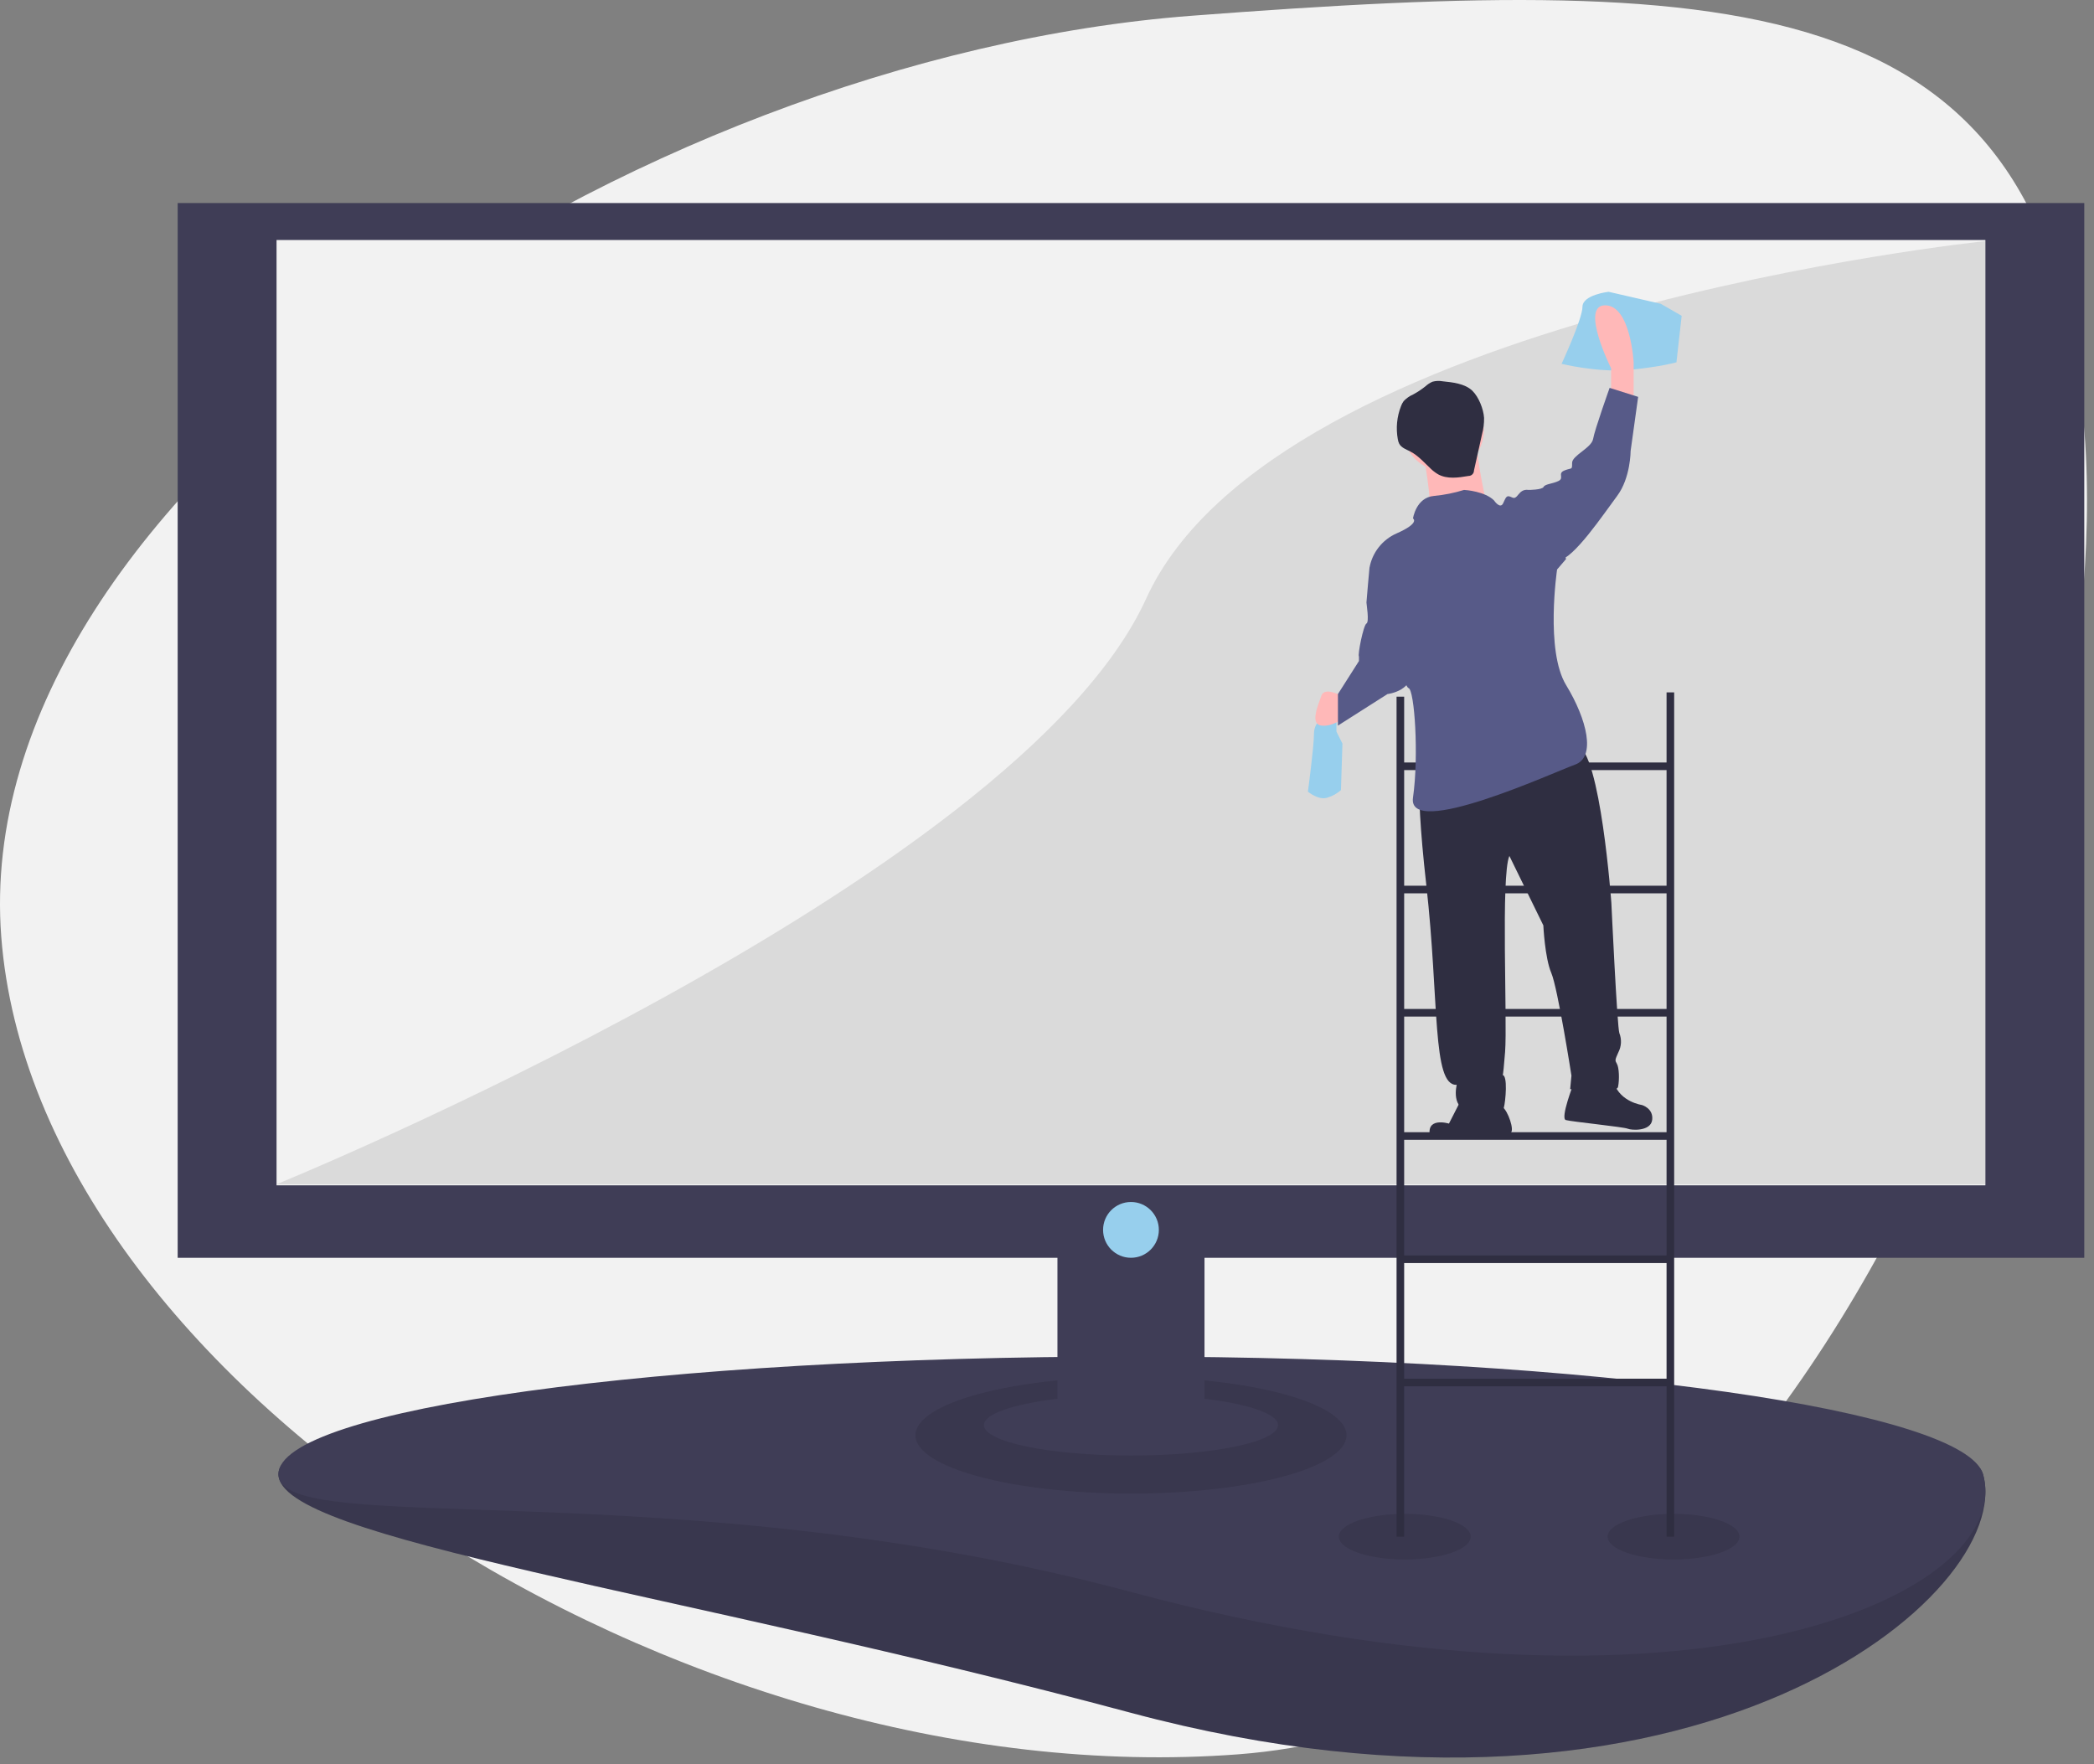<svg width="165" height="139" viewBox="0 0 165 139" fill="none" xmlns="http://www.w3.org/2000/svg">
<rect x="0" y="0" width="165" height="139" fill="#808080" stroke="none"/>
<path d="M93.905 1.241C49.902 4.59 -2.574 38.685 0.098 73.792C2.77 108.898 53.593 141.579 97.596 138.231C141.599 134.882 166.928 69.274 164.257 34.167C161.585 -0.939 137.908 -2.107 93.905 1.241Z" fill="#F2F2F2"/>
<g clip-path="url(#clip0)">
<path d="M156.255 116.164C158.883 125.517 133.593 146.888 89.098 134.958C53.273 125.353 21.94 121.284 21.94 116.164C21.94 111.043 52.008 116.414 89.098 116.414C126.188 116.414 154.871 111.234 156.255 116.164Z" fill="#3F3D56"/>
<path opacity="0.1" d="M156.255 116.164C158.883 125.517 133.593 146.888 89.098 134.958C53.273 125.353 21.94 121.284 21.94 116.164C21.94 111.043 52.008 116.414 89.098 116.414C126.188 116.414 154.871 111.234 156.255 116.164Z" fill="black"/>
<path d="M156.255 116.164C158.883 125.517 133.593 137.366 89.098 125.436C53.273 115.83 21.94 121.285 21.94 116.164C21.94 111.043 52.008 106.892 89.098 106.892C126.188 106.892 154.871 111.234 156.255 116.164Z" fill="#3F3D56"/>
<path opacity="0.1" d="M110.693 122.881C113.561 122.881 115.887 122.076 115.887 121.083C115.887 120.09 113.561 119.285 110.693 119.285C107.824 119.285 105.499 120.09 105.499 121.083C105.499 122.076 107.824 122.881 110.693 122.881Z" fill="black"/>
<path opacity="0.1" d="M131.869 122.881C134.738 122.881 137.063 122.076 137.063 121.083C137.063 120.09 134.738 119.285 131.869 119.285C129 119.285 126.675 120.09 126.675 121.083C126.675 122.076 129 122.881 131.869 122.881Z" fill="black"/>
<path opacity="0.1" d="M89.116 117.687C98.495 117.687 106.098 115.63 106.098 113.092C106.098 110.554 98.495 108.497 89.116 108.497C79.738 108.497 72.135 110.554 72.135 113.092C72.135 115.63 79.738 117.687 89.116 117.687Z" fill="black"/>
<path d="M164.233 99.108V16H14V99.108H83.323V110.217C79.861 110.632 77.529 111.406 77.529 112.293C77.529 113.617 82.717 114.69 89.117 114.69C95.516 114.69 100.704 113.617 100.704 112.293C100.704 111.406 98.373 110.632 94.91 110.217V99.108H164.233Z" fill="#3F3D56"/>
<path d="M156.442 18.912H21.791V93.399H156.442V18.912Z" fill="#F2F2F2"/>
<path opacity="0.1" d="M156.442 18.997C156.442 18.997 100.504 24.79 90.315 47.165C80.127 69.54 21.791 93.314 21.791 93.314H156.442V18.997Z" fill="black"/>
<path d="M131.319 54.557V60.081H110.643V54.895H110.044V121.083H110.643V109.234H131.319V121.083H131.918V54.557H131.319ZM131.319 60.68V69.791H110.643V60.68L131.319 60.68ZM110.643 89.213V80.102H131.319V89.213H110.643ZM131.319 89.812V98.924H110.643V89.812H131.319ZM110.643 79.502V70.391H131.319V79.502H110.643ZM110.643 108.635V99.523H131.319V108.635H110.643Z" fill="#2F2E41"/>
<path d="M104.124 55.872V56.7C104.124 56.7 103.533 56.937 103.533 57.883C103.533 58.829 103.06 62.377 103.06 62.377C103.06 62.377 103.887 63.087 104.597 62.85C104.99 62.731 105.353 62.53 105.662 62.259L105.78 58.593L105.307 57.646V55.991L104.124 55.872Z" fill="#97CFED"/>
<path d="M126.75 22.992C126.75 22.992 124.693 23.229 124.693 24.175C124.693 25.121 123.048 28.669 123.048 28.669C123.048 28.669 125.928 29.379 128.396 29.142C130.864 28.906 132.098 28.551 132.098 28.551L132.51 24.885L130.864 23.938L126.75 22.992Z" fill="#97CFED"/>
<path d="M126.951 31.271V29.024C126.951 29.024 124.467 24.057 126.478 24.057C128.489 24.057 128.725 28.551 128.725 28.551V31.744L126.951 31.271Z" fill="#FFB8B8"/>
<path d="M105.662 54.808C105.662 54.808 104.361 54.098 104.124 54.808C103.888 55.517 103.178 57.055 104.124 57.173C105.07 57.292 106.017 56.464 106.017 56.464L105.662 54.808Z" fill="#FFB8B8"/>
<path d="M112.065 59.599C112.065 59.599 111.353 60.539 112.386 69.715C113.419 78.892 112.824 85.573 114.785 85.481C114.785 85.481 114.274 87.471 115.94 87.545C117.607 87.618 118.369 87.734 118.498 87.274C118.628 86.814 118.831 84.688 118.379 84.709C118.379 84.709 118.407 85.312 118.596 82.884C118.785 80.456 118.25 68.988 118.934 67.444L121.609 72.914C121.609 72.914 121.728 75.479 122.237 76.665C122.746 77.851 123.825 84.757 123.825 84.757L123.723 85.82C123.723 85.82 127.373 86.255 127.496 85.644C127.618 85.034 127.576 84.128 127.411 83.834C127.246 83.539 127.246 83.539 127.52 82.921C127.641 82.689 127.711 82.433 127.725 82.172C127.738 81.91 127.696 81.649 127.6 81.405C127.428 80.96 126.97 71.152 126.97 71.152C126.97 71.152 126.112 59.245 124.273 58.726C122.434 58.207 112.065 59.599 112.065 59.599Z" fill="#2F2E41"/>
<path d="M115.28 86.366L114.172 88.535C114.172 88.535 112.254 87.944 112.712 89.661C114.553 89.719 116.396 89.607 118.216 89.329C118.216 89.329 118.985 89.595 119.115 89.135C119.244 88.676 118.642 87.116 118.19 87.137C117.737 87.158 115.28 86.366 115.28 86.366Z" fill="#2F2E41"/>
<path d="M124.004 85.354C124.004 85.354 122.923 88.126 123.383 88.256C123.843 88.385 127.945 88.799 128.254 88.936C128.563 89.073 130.079 89.153 130.187 88.24C130.296 87.328 129.376 87.069 129.376 87.069C129.376 87.069 127.702 86.844 127.179 85.357C126.656 83.869 124.004 85.354 124.004 85.354Z" fill="#2F2E41"/>
<path d="M113.76 37.104C115.505 37.104 116.92 35.69 116.92 33.945C116.92 32.2 115.505 30.786 113.76 30.786C112.016 30.786 110.601 32.2 110.601 33.945C110.601 35.69 112.016 37.104 113.76 37.104Z" fill="#FFB8B8"/>
<path d="M112.098 35.442C112.098 35.442 112.929 39.765 112.597 40.596C112.264 41.428 117.252 40.264 117.252 40.264C117.252 40.264 116.255 35.941 116.421 34.943C116.587 33.945 112.098 35.442 112.098 35.442Z" fill="#FFB8B8"/>
<path d="M113.665 30.043C113.402 29.995 113.132 30.007 112.874 30.078C112.668 30.169 112.478 30.293 112.313 30.446C112.012 30.686 111.69 30.899 111.352 31.082C111.07 31.204 110.816 31.382 110.605 31.606C110.516 31.729 110.445 31.863 110.394 32.005C110.07 32.833 109.983 33.734 110.143 34.609C110.161 34.733 110.198 34.854 110.254 34.966C110.426 35.285 110.808 35.41 111.13 35.577C111.74 35.894 112.203 36.428 112.704 36.899C112.89 37.085 113.099 37.246 113.325 37.378C114.04 37.768 114.913 37.641 115.715 37.503C115.772 37.503 115.828 37.492 115.88 37.47C115.933 37.448 115.98 37.416 116.02 37.375C116.06 37.335 116.092 37.287 116.113 37.234C116.134 37.182 116.145 37.125 116.145 37.068L116.778 34.221C116.892 33.8 116.947 33.364 116.94 32.927C116.896 32.236 116.521 31.278 116.014 30.788C115.423 30.216 114.437 30.125 113.665 30.043Z" fill="#2F2E41"/>
<path d="M111.339 40.852C111.339 40.852 111.575 39.196 112.994 39.077C113.797 39.002 114.59 38.843 115.36 38.604C115.478 38.604 117.016 38.722 117.725 39.432C117.725 39.432 118.199 40.142 118.435 39.669C118.672 39.196 118.672 38.959 119.145 39.196C119.618 39.432 119.618 38.486 120.446 38.604C121.274 38.722 123.403 44.045 123.403 44.045L122.693 44.873C122.693 44.873 121.747 51.26 123.403 53.98C125.058 56.7 125.768 59.657 124.112 60.248C122.456 60.84 110.866 66.162 111.339 62.85C111.812 59.539 111.457 54.335 110.984 54.216C110.511 54.098 107.909 44.755 107.909 44.755C108.013 44.161 108.262 43.603 108.633 43.129C109.005 42.654 109.487 42.278 110.038 42.034C111.93 41.206 111.339 40.852 111.339 40.852Z" fill="#575A88"/>
<path d="M119.854 39.078L120.446 38.604C120.446 38.604 121.51 38.604 121.629 38.368C121.747 38.131 122.338 38.131 122.811 37.895C123.284 37.658 122.693 37.303 123.284 37.067C123.876 36.83 123.876 37.067 123.876 36.475C123.876 35.884 125.413 35.293 125.532 34.583C125.65 33.873 126.833 30.562 126.833 30.562L129.08 31.271L128.488 35.529C128.488 35.529 128.488 37.658 127.424 39.078C126.36 40.497 123.994 44.045 122.811 44.163C121.629 44.282 119.854 39.078 119.854 39.078Z" fill="#575A88"/>
<path d="M108.618 44.163L107.909 44.755C107.909 44.755 107.672 47.356 107.672 47.475C107.672 47.593 107.909 49.012 107.672 49.131C107.435 49.249 106.962 51.614 107.081 51.733V52.087L105.425 54.689V57.173L109.328 54.689C109.328 54.689 111.575 54.453 111.22 52.442C110.865 50.432 108.618 44.163 108.618 44.163Z" fill="#575A88"/>
<path d="M89.117 99.108C90.33 99.108 91.314 98.124 91.314 96.91C91.314 95.696 90.33 94.712 89.117 94.712C87.903 94.712 86.919 95.696 86.919 96.91C86.919 98.124 87.903 99.108 89.117 99.108Z" fill="#97CFED"/>
</g>
<defs>
<clipPath id="clip0">
<rect x="14" y="16" width="150.233" height="122.488" fill="white"/>
</clipPath>
</defs>
</svg>
